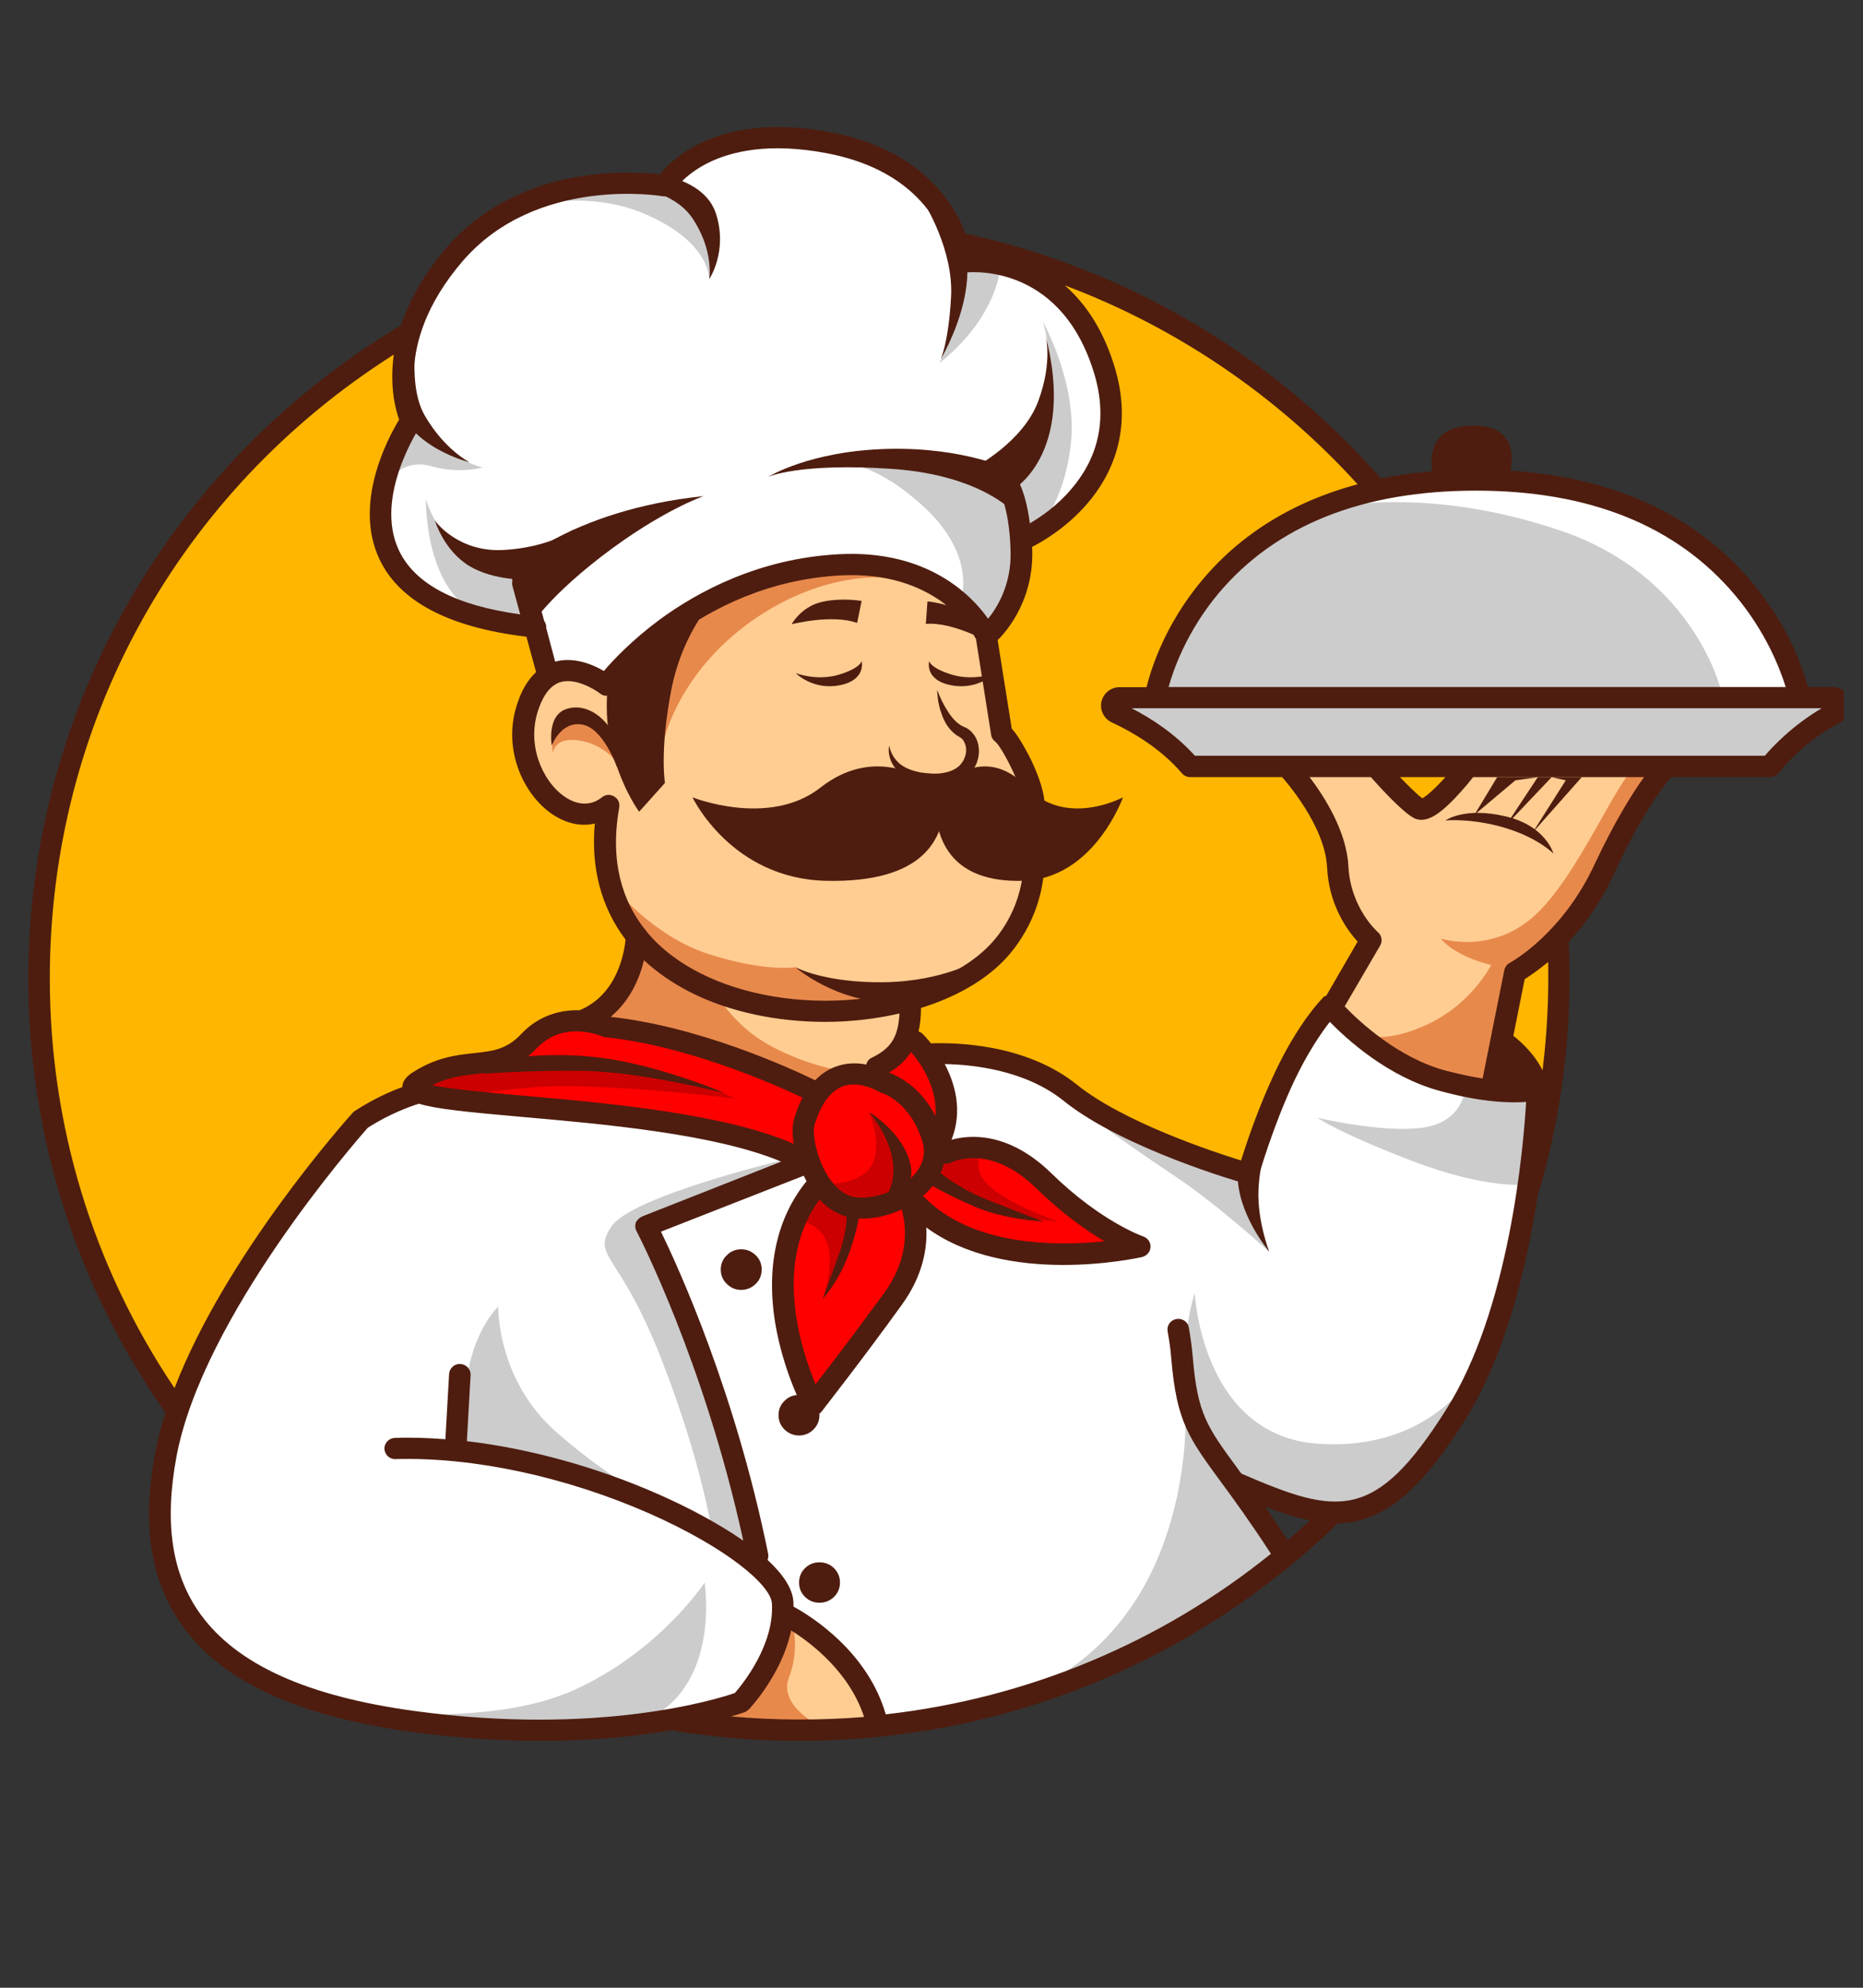 <svg xmlns="http://www.w3.org/2000/svg" xmlns:xlink="http://www.w3.org/1999/xlink" width="60" zoomAndPan="magnify" viewBox="0 0 45 48" height="64" preserveAspectRatio="xMidYMid meet" version="1.0"><rect x="0" y="0" width="45" height="48" fill="#333333" stroke="none"/><defs><clipPath id="a3c8315bc8"><path d="M 27 16 L 44.539 16 L 44.539 19 L 27 19 Z M 27 16 " clip-rule="nonzero"/></clipPath><clipPath id="899984acdc"><path d="M 0.676 3 L 44.539 3 L 44.539 42.371 L 0.676 42.371 Z M 0.676 3 " clip-rule="nonzero"/></clipPath></defs><path fill="#ff0000" d="M 19.699 33.57 C 19.695 33.57 19.688 33.57 19.68 33.57 C 19.629 33.566 19.586 33.535 19.566 33.488 C 19.211 32.637 18.504 30.492 19.676 28.891 C 19.699 28.855 19.742 28.832 19.785 28.832 C 19.789 28.832 19.789 28.832 19.793 28.832 C 19.832 28.832 19.871 28.852 19.898 28.879 C 20.066 29.066 20.262 29.191 20.473 29.25 C 20.582 29.277 20.703 29.297 20.832 29.297 C 21.113 29.297 21.43 29.223 21.719 29.09 C 21.738 29.082 21.754 29.078 21.781 29.078 C 21.797 29.078 21.82 29.082 21.836 29.09 C 21.875 29.109 21.902 29.141 21.91 29.18 C 22.027 29.586 22.129 30.402 21.48 31.297 C 20.824 32.211 20.152 33.086 19.812 33.523 C 19.785 33.547 19.746 33.57 19.699 33.57 Z M 19.699 33.57 " fill-opacity="1" fill-rule="nonzero"/><path fill="#ff0000" d="M 25.695 30.164 C 24.613 30.164 23.129 29.957 22.188 28.973 C 22.16 28.945 22.148 28.91 22.152 28.871 C 22.152 28.832 22.172 28.797 22.199 28.773 C 22.242 28.742 22.273 28.703 22.309 28.672 C 22.492 28.484 22.609 28.277 22.66 28.059 C 22.676 27.996 22.734 27.953 22.797 27.953 C 22.809 27.953 22.816 27.953 22.824 27.957 C 22.836 27.957 22.844 27.961 22.848 27.961 C 22.867 27.961 22.887 27.957 22.906 27.949 C 22.914 27.945 23.137 27.828 23.496 27.828 C 23.879 27.828 24.465 27.957 25.113 28.59 C 25.637 29.105 26.184 29.527 26.738 29.852 C 26.789 29.883 26.82 29.945 26.805 30 C 26.789 30.059 26.742 30.102 26.684 30.105 C 26.355 30.148 26.023 30.164 25.695 30.164 Z M 25.695 30.164 " fill-opacity="1" fill-rule="nonzero"/><path fill="#ff0000" d="M 22.594 27.09 C 22.543 27.09 22.492 27.062 22.469 27.016 C 22.113 26.32 21.582 26.094 21.43 26.043 C 21.422 26.035 21.41 26.031 21.402 26.027 C 21.402 26.027 21.398 26.023 21.398 26.023 C 21.355 26 21.328 25.953 21.328 25.902 C 21.328 25.852 21.352 25.809 21.398 25.781 C 21.609 25.652 21.77 25.504 21.883 25.328 C 21.906 25.289 21.949 25.266 21.992 25.262 C 21.996 25.262 22 25.262 22 25.262 C 22.043 25.262 22.082 25.281 22.109 25.309 C 22.141 25.348 22.195 25.41 22.254 25.492 C 22.262 25.496 22.262 25.5 22.266 25.504 C 22.27 25.516 22.273 25.523 22.285 25.527 C 22.289 25.531 22.293 25.539 22.293 25.543 C 22.523 25.867 22.793 26.387 22.742 26.961 C 22.734 27.02 22.688 27.07 22.629 27.086 C 22.609 27.09 22.598 27.09 22.594 27.09 Z M 22.594 27.09 " fill-opacity="1" fill-rule="nonzero"/><path fill="#ff0000" d="M 19.176 27.766 C 19.16 27.766 19.141 27.762 19.121 27.754 C 17.461 27.031 14.664 26.777 12.621 26.598 C 11.805 26.52 10.879 26.441 10.418 26.344 C 10.363 26.332 10.312 26.285 10.305 26.227 C 10.297 26.168 10.328 26.109 10.379 26.082 C 10.789 25.867 11.148 25.832 11.496 25.793 C 11.969 25.742 12.414 25.691 12.863 25.219 C 13.148 24.922 13.52 24.762 13.93 24.762 C 14.293 24.762 14.57 24.887 14.598 24.898 C 14.613 24.902 14.629 24.906 14.641 24.906 C 16.594 25.109 18.652 26.004 19.445 26.375 C 19.48 26.391 19.508 26.422 19.52 26.461 C 19.535 26.496 19.531 26.535 19.512 26.566 C 19.438 26.711 19.371 26.875 19.32 27.055 C 19.281 27.184 19.281 27.375 19.312 27.598 C 19.324 27.648 19.301 27.699 19.262 27.734 C 19.238 27.758 19.207 27.766 19.176 27.766 Z M 19.176 27.766 " fill-opacity="1" fill-rule="nonzero"/><path fill="#ff0000" d="M 20.836 29.055 C 20.727 29.055 20.629 29.039 20.539 29.016 C 20.199 28.922 19.969 28.613 19.832 28.371 C 19.555 27.875 19.488 27.32 19.543 27.121 C 19.625 26.863 19.723 26.641 19.848 26.477 C 19.848 26.477 19.848 26.469 19.852 26.469 C 19.852 26.465 19.855 26.465 19.855 26.461 C 19.855 26.457 19.859 26.457 19.859 26.453 C 19.992 26.277 20.145 26.156 20.316 26.094 C 20.418 26.055 20.52 26.043 20.629 26.043 C 20.996 26.043 21.305 26.238 21.305 26.238 C 21.312 26.242 21.32 26.246 21.332 26.25 C 21.363 26.262 22.094 26.48 22.414 27.512 C 22.527 27.867 22.43 28.215 22.141 28.508 C 21.828 28.828 21.289 29.055 20.836 29.055 Z M 20.836 29.055 " fill-opacity="1" fill-rule="nonzero"/><g clip-path="url(#a3c8315bc8)"><path fill="#cccccc" d="M 28.863 18.441 C 28.812 18.441 28.762 18.418 28.723 18.379 C 28.34 17.957 27.828 17.574 27.242 17.27 C 27.168 17.23 27.125 17.145 27.148 17.062 C 27.168 16.977 27.242 16.922 27.332 16.922 L 43.996 16.922 C 44.082 16.922 44.156 16.977 44.18 17.055 C 44.203 17.137 44.168 17.223 44.098 17.266 C 43.406 17.672 42.941 18.176 42.773 18.375 C 42.734 18.418 42.684 18.441 42.625 18.441 Z M 28.863 18.441 " fill-opacity="1" fill-rule="nonzero"/></g><path fill="#cccccc" d="M 28.227 16.777 C 28.172 16.777 28.113 16.75 28.078 16.703 C 28.039 16.656 28.031 16.594 28.043 16.539 C 28.148 16.16 28.473 15.184 29.285 14.211 C 30.703 12.52 32.844 11.66 35.648 11.66 C 38.445 11.66 40.594 12.527 42.039 14.246 C 42.809 15.152 43.164 16.066 43.309 16.535 C 43.328 16.59 43.312 16.652 43.281 16.699 C 43.242 16.742 43.191 16.773 43.129 16.773 L 28.227 16.773 Z M 28.227 16.777 " fill-opacity="1" fill-rule="nonzero"/><path fill="#ffffff" d="M 14.59 16.387 C 14.559 16.387 14.523 16.375 14.496 16.355 C 14.309 16.25 14.02 16.121 13.715 16.121 C 13.629 16.121 13.543 16.129 13.469 16.152 C 13.453 16.156 13.434 16.156 13.422 16.156 C 13.387 16.156 13.355 16.148 13.328 16.133 C 13.285 16.109 13.25 16.066 13.238 16.02 L 13.02 15.215 C 13.016 15.191 13.012 15.168 13.016 15.145 C 13.016 15.145 13.016 15.141 13.016 15.141 C 13.016 15.125 13.012 15.113 13 15.098 C 12.988 15.078 12.977 15.062 12.973 15.039 L 12.711 14.062 C 12.699 14.031 12.672 14.012 12.645 14.012 C 12.637 14.012 12.629 14.012 12.625 14.016 C 12.602 14.02 12.586 14.039 12.582 14.051 C 12.578 14.059 12.566 14.078 12.578 14.102 L 12.766 14.785 C 12.781 14.848 12.766 14.91 12.723 14.957 C 12.688 15 12.633 15.023 12.582 15.023 C 12.574 15.023 12.562 15.023 12.555 15.023 C 10.926 14.801 9.891 14.246 9.48 13.371 C 8.816 11.984 9.988 10.215 10.004 10.199 C 10.016 10.18 10.016 10.152 10.008 10.129 C 10 10.113 9.172 8.359 11.051 6.184 C 12.316 4.711 14.176 4.492 15.172 4.492 C 15.707 4.492 16.051 4.551 16.055 4.551 C 16.055 4.551 16.062 4.551 16.066 4.551 C 16.09 4.551 16.117 4.539 16.129 4.516 C 16.156 4.469 16.84 3.387 18.801 3.387 C 19.184 3.387 19.586 3.43 20.012 3.508 C 22.09 3.898 22.809 5.125 23.051 5.824 C 23.059 5.84 23.062 5.852 23.062 5.867 C 23.062 5.875 23.066 5.887 23.07 5.891 C 23.074 5.898 23.082 5.914 23.086 5.926 C 23.156 6.16 23.176 6.312 23.176 6.332 C 23.176 6.352 23.184 6.371 23.203 6.379 C 23.219 6.387 23.23 6.395 23.246 6.395 C 23.25 6.395 23.25 6.395 23.254 6.395 C 23.277 6.387 23.371 6.379 23.516 6.379 C 24.199 6.379 25.867 6.621 26.594 8.867 C 26.965 10.023 26.777 11.055 26.023 11.934 C 25.668 12.348 25.262 12.629 24.988 12.789 C 24.961 12.809 24.93 12.816 24.891 12.816 C 24.863 12.816 24.836 12.812 24.809 12.801 C 24.754 12.773 24.715 12.719 24.707 12.656 C 24.602 11.867 24.371 11.559 24.363 11.547 C 24.348 11.527 24.328 11.516 24.305 11.516 C 24.297 11.516 24.277 11.523 24.266 11.531 C 24.246 11.547 24.234 11.57 24.234 11.578 C 24.234 11.594 24.234 11.609 24.25 11.629 C 24.254 11.633 24.586 12.066 24.617 13.293 C 24.641 14.176 24.258 14.773 24.031 15.047 C 23.996 15.09 23.941 15.117 23.887 15.117 C 23.887 15.117 23.883 15.117 23.883 15.117 C 23.82 15.117 23.77 15.086 23.734 15.039 C 23.344 14.484 22.41 13.555 20.586 13.555 C 20.492 13.555 20.395 13.559 20.301 13.562 C 18.402 13.66 16.957 14.453 16.074 15.102 C 15.406 15.598 14.957 16.078 14.75 16.32 C 14.699 16.363 14.648 16.387 14.59 16.387 Z M 14.59 16.387 " fill-opacity="1" fill-rule="nonzero"/><path fill="#ffffff" d="M 21.398 41.59 C 21.312 41.59 21.238 41.535 21.219 41.457 C 20.805 40.012 19.48 39.184 19.082 38.965 C 19.023 38.934 18.988 38.871 18.988 38.801 C 18.988 38.766 18.988 38.727 18.984 38.695 C 18.969 38.445 18.777 38.137 18.418 37.809 C 18.363 37.758 18.344 37.676 18.371 37.605 C 18.375 37.59 18.375 37.578 18.375 37.566 C 17.59 33.684 16.207 30.66 15.801 29.828 C 15.777 29.781 15.777 29.723 15.797 29.68 C 15.816 29.633 15.855 29.59 15.902 29.57 L 19.348 28.219 C 19.371 28.211 19.395 28.203 19.418 28.203 C 19.488 28.203 19.555 28.242 19.586 28.312 C 19.605 28.348 19.629 28.395 19.652 28.441 C 19.695 28.523 19.676 28.621 19.605 28.676 C 19.598 28.684 19.594 28.688 19.586 28.688 C 18.898 29.57 18.684 30.766 18.957 32.137 C 19.164 33.172 19.562 33.922 19.582 33.953 C 19.594 33.973 19.617 33.984 19.641 33.992 C 19.645 33.992 19.645 33.992 19.648 33.992 C 19.672 33.992 19.691 33.98 19.703 33.961 C 19.703 33.961 19.711 33.953 19.719 33.945 C 19.961 33.637 20.812 32.535 21.637 31.391 C 22.039 30.84 22.223 30.25 22.188 29.645 C 22.184 29.57 22.223 29.504 22.289 29.473 C 22.316 29.457 22.344 29.449 22.379 29.449 C 22.414 29.449 22.457 29.465 22.492 29.488 C 23.469 30.203 24.77 30.355 25.691 30.355 C 26.688 30.355 27.465 30.188 27.555 30.168 C 27.582 30.164 27.605 30.137 27.605 30.102 C 27.605 30.07 27.586 30.043 27.559 30.031 C 27.559 30.031 27.555 30.031 27.555 30.031 C 27.445 29.996 26.441 29.613 25.262 28.457 C 24.715 27.922 24.113 27.637 23.523 27.637 C 23.359 27.637 23.199 27.66 23.047 27.699 C 23.027 27.707 23.016 27.711 22.996 27.711 C 22.945 27.711 22.891 27.688 22.855 27.648 C 22.809 27.598 22.793 27.523 22.816 27.457 C 23.02 26.934 22.969 26.371 22.66 25.785 C 22.629 25.723 22.633 25.652 22.664 25.598 C 22.699 25.543 22.762 25.508 22.824 25.508 C 22.824 25.508 22.824 25.508 22.832 25.508 C 23.527 25.52 24.844 25.66 25.816 26.438 C 27.219 27.566 30.02 28.367 30.137 28.398 C 30.141 28.398 30.152 28.406 30.156 28.406 C 30.172 28.406 30.18 28.398 30.188 28.395 C 30.207 28.387 30.219 28.371 30.223 28.355 C 30.238 28.301 30.582 27.109 31.109 25.996 C 31.438 25.305 31.766 24.832 31.98 24.559 C 32.016 24.516 32.066 24.488 32.121 24.488 C 32.125 24.488 32.125 24.488 32.133 24.488 C 32.184 24.488 32.23 24.508 32.27 24.543 C 32.633 24.922 33.605 25.832 34.836 26.164 C 35.652 26.383 36.242 26.43 36.59 26.43 C 36.688 26.43 36.773 26.422 36.859 26.418 C 36.863 26.418 36.871 26.418 36.875 26.418 C 36.922 26.418 36.973 26.438 37.008 26.469 C 37.043 26.508 37.066 26.559 37.062 26.613 C 36.992 27.758 36.652 31.684 35.109 34.129 C 34.059 35.801 33.262 36.453 32.262 36.453 C 31.582 36.453 30.801 36.141 29.926 35.762 C 29.898 35.75 29.867 35.73 29.852 35.703 C 29.832 35.676 29.812 35.645 29.789 35.621 L 29.77 35.594 C 29.016 34.562 28.762 34.219 28.645 32.805 C 28.621 32.559 28.59 32.32 28.551 32.098 C 28.543 32.066 28.512 32.043 28.477 32.043 C 28.473 32.043 28.469 32.043 28.465 32.043 C 28.426 32.051 28.398 32.082 28.406 32.125 C 28.449 32.344 28.477 32.578 28.5 32.82 C 28.625 34.27 28.883 34.625 29.656 35.68 C 29.973 36.109 30.363 36.645 30.871 37.426 C 30.926 37.508 30.906 37.613 30.836 37.676 C 28.141 39.848 24.887 41.203 21.43 41.594 C 21.41 41.59 21.402 41.59 21.398 41.59 Z M 21.398 41.59 " fill-opacity="1" fill-rule="nonzero"/><path fill="#ffffff" d="M 13.035 41.707 C 12.043 41.707 11.016 41.637 9.988 41.492 C 7.34 41.129 5.609 40.34 4.699 39.09 C 3.969 38.086 3.766 36.789 4.086 35.117 C 4.734 31.73 8.336 27.574 8.746 27.113 C 8.754 27.098 8.77 27.09 8.781 27.082 C 9.34 26.723 9.867 26.539 10.07 26.48 C 10.09 26.477 10.105 26.469 10.125 26.469 C 10.145 26.469 10.164 26.477 10.184 26.48 C 10.57 26.602 11.352 26.676 12.605 26.785 C 14.594 26.965 17.324 27.207 18.949 27.883 C 19.023 27.91 19.07 27.98 19.062 28.055 C 19.062 28.129 19.016 28.199 18.945 28.227 L 15.594 29.547 C 15.574 29.559 15.562 29.57 15.555 29.59 C 15.547 29.609 15.551 29.625 15.562 29.645 C 15.574 29.68 17.207 32.789 18.16 37.172 C 18.172 37.246 18.145 37.324 18.078 37.367 C 18.047 37.387 18.012 37.398 17.977 37.398 C 17.938 37.398 17.898 37.391 17.867 37.367 C 17.332 36.992 16.621 36.602 15.859 36.262 C 14.379 35.609 12.793 35.172 11.277 34.992 C 11.176 34.984 11.105 34.895 11.109 34.797 L 11.199 33.203 C 11.199 33.18 11.191 33.16 11.184 33.152 C 11.172 33.141 11.16 33.129 11.133 33.129 C 11.094 33.129 11.062 33.156 11.059 33.195 L 10.969 34.77 C 10.965 34.82 10.941 34.867 10.902 34.898 C 10.871 34.93 10.824 34.945 10.781 34.945 C 10.777 34.945 10.773 34.945 10.766 34.945 C 10.461 34.922 10.16 34.91 9.867 34.91 C 9.766 34.91 9.664 34.91 9.566 34.914 C 9.527 34.914 9.492 34.945 9.492 34.984 C 9.492 35.02 9.527 35.055 9.566 35.055 C 9.664 35.051 9.766 35.051 9.867 35.051 C 11.699 35.051 13.863 35.539 15.797 36.387 C 17.559 37.16 18.812 38.117 18.848 38.711 C 18.91 39.762 18.141 40.734 17.902 41.004 C 17.879 41.027 17.852 41.047 17.824 41.059 C 17.5 41.168 15.773 41.707 13.035 41.707 Z M 13.035 41.707 " fill-opacity="1" fill-rule="nonzero"/><path fill="#ffcd92" d="M 19.688 26.219 C 19.668 26.219 19.645 26.215 19.625 26.203 C 19.008 25.906 16.84 24.918 14.73 24.684 C 14.676 24.68 14.629 24.637 14.613 24.586 C 14.598 24.535 14.613 24.473 14.66 24.438 C 15.121 24.059 15.332 23.527 15.426 23.145 C 15.438 23.098 15.473 23.059 15.523 23.043 C 15.539 23.039 15.551 23.039 15.566 23.039 C 15.605 23.039 15.637 23.051 15.664 23.074 C 15.965 23.359 16.324 23.605 16.734 23.816 C 17.629 24.273 18.773 24.527 19.945 24.527 C 20.555 24.527 21.148 24.461 21.707 24.328 C 21.719 24.324 21.73 24.324 21.742 24.324 C 21.773 24.324 21.809 24.336 21.832 24.359 C 21.863 24.387 21.883 24.43 21.883 24.473 C 21.852 25.094 21.648 25.418 21.129 25.664 C 21.102 25.676 21.078 25.699 21.066 25.734 C 21.047 25.793 20.992 25.836 20.93 25.836 C 20.922 25.836 20.91 25.836 20.902 25.832 C 20.812 25.812 20.723 25.805 20.633 25.805 C 20.496 25.805 20.371 25.828 20.246 25.867 C 20.082 25.93 19.93 26.027 19.801 26.168 C 19.762 26.203 19.723 26.219 19.688 26.219 Z M 19.688 26.219 " fill-opacity="1" fill-rule="nonzero"/><path fill="#ffcd92" d="M 19.93 24.297 C 18.797 24.297 17.691 24.055 16.828 23.613 C 16.281 23.332 15.836 22.984 15.492 22.566 C 15.484 22.562 15.48 22.559 15.48 22.555 C 15.477 22.543 15.469 22.535 15.457 22.527 C 15.453 22.52 15.449 22.516 15.445 22.512 C 14.801 21.699 14.59 20.676 14.809 19.473 C 14.816 19.426 14.793 19.375 14.75 19.352 C 14.73 19.34 14.711 19.336 14.688 19.336 C 14.66 19.336 14.637 19.348 14.613 19.363 C 14.461 19.484 14.293 19.547 14.113 19.547 C 13.879 19.547 13.672 19.438 13.543 19.348 C 12.961 18.941 12.551 17.98 12.863 17.078 C 13.012 16.664 13.227 16.418 13.5 16.34 C 13.566 16.32 13.637 16.309 13.707 16.309 C 14.059 16.309 14.422 16.523 14.562 16.637 C 14.586 16.656 14.609 16.664 14.637 16.664 C 14.641 16.664 14.648 16.664 14.652 16.664 C 14.684 16.66 14.711 16.641 14.73 16.617 C 14.75 16.59 16.77 13.941 20.285 13.754 C 20.375 13.75 20.469 13.746 20.559 13.746 C 22.703 13.746 23.543 15.09 23.688 15.359 C 23.699 15.375 23.703 15.387 23.703 15.406 L 24.07 17.727 C 24.074 17.762 24.094 17.789 24.121 17.809 C 24.133 17.812 24.137 17.816 24.141 17.824 C 24.312 17.988 24.898 19.07 24.84 19.48 C 24.84 19.492 24.84 19.496 24.84 19.5 L 24.844 20.73 C 24.844 21.926 24.211 22.684 23.941 22.953 C 23.246 23.652 22.059 24.129 20.68 24.266 C 20.441 24.289 20.188 24.297 19.93 24.297 Z M 19.93 24.297 " fill-opacity="1" fill-rule="nonzero"/><path fill="#ffcd92" d="M 19.301 41.664 C 18.762 41.664 18.207 41.641 17.645 41.59 C 17.578 41.586 17.523 41.535 17.52 41.465 C 17.512 41.398 17.551 41.336 17.617 41.316 C 17.805 41.258 17.918 41.219 17.953 41.203 C 17.965 41.199 17.98 41.191 17.992 41.176 C 18.004 41.168 18.766 40.359 18.98 39.34 C 18.988 39.293 19.023 39.254 19.062 39.234 C 19.082 39.227 19.102 39.227 19.121 39.227 C 19.148 39.227 19.172 39.234 19.195 39.25 C 19.719 39.582 20.652 40.305 21.012 41.414 C 21.023 41.457 21.016 41.496 20.992 41.535 C 20.969 41.57 20.93 41.59 20.887 41.594 C 20.359 41.641 19.828 41.664 19.301 41.664 Z M 19.301 41.664 " fill-opacity="1" fill-rule="nonzero"/><path fill="#ffcd92" d="M 35.816 26.18 C 35.809 26.18 35.805 26.18 35.793 26.18 C 35.508 26.141 35.195 26.07 34.875 25.984 C 33.691 25.668 32.734 24.77 32.375 24.398 C 32.336 24.352 32.324 24.289 32.359 24.23 L 33.215 22.758 C 33.246 22.711 33.234 22.648 33.188 22.609 C 33.184 22.605 32.48 22 32.43 20.922 C 32.387 20.105 31.84 19.27 31.52 18.852 C 31.484 18.809 31.48 18.754 31.504 18.707 C 31.527 18.66 31.574 18.629 31.633 18.629 L 33.113 18.629 C 33.156 18.629 33.191 18.645 33.219 18.676 C 33.68 19.188 34.051 19.543 34.227 19.629 C 34.258 19.648 34.297 19.656 34.332 19.656 C 34.551 19.656 34.832 19.391 35.027 19.195 C 35.219 18.996 35.383 18.789 35.469 18.684 C 35.496 18.652 35.535 18.629 35.582 18.629 L 39.711 18.629 C 39.766 18.629 39.816 18.656 39.84 18.703 C 39.863 18.75 39.859 18.805 39.828 18.848 C 39.566 19.211 39.145 19.863 38.672 20.906 C 37.867 22.652 36.602 23.348 36.551 23.375 C 36.516 23.395 36.492 23.422 36.488 23.453 L 35.965 26.07 C 35.945 26.133 35.883 26.18 35.816 26.18 Z M 35.816 26.18 " fill-opacity="1" fill-rule="nonzero"/><path fill="#ffb600" d="M 34.352 19.41 C 34.324 19.41 34.297 19.402 34.273 19.387 C 34.121 19.285 33.855 19.016 33.711 18.859 C 33.672 18.82 33.664 18.762 33.684 18.711 C 33.707 18.66 33.758 18.629 33.816 18.629 L 34.914 18.629 C 34.969 18.629 35.02 18.66 35.039 18.711 C 35.062 18.762 35.055 18.82 35.016 18.859 C 34.895 18.996 34.598 19.316 34.414 19.402 C 34.395 19.406 34.371 19.41 34.352 19.41 Z M 34.352 19.41 " fill-opacity="1" fill-rule="nonzero"/><path fill="#ffb600" d="M 36.586 26.246 C 36.5 26.246 36.418 26.242 36.328 26.238 C 36.285 26.23 36.246 26.215 36.223 26.18 C 36.199 26.148 36.191 26.105 36.195 26.07 L 36.688 23.613 C 36.695 23.574 36.719 23.543 36.75 23.52 C 36.852 23.457 37.055 23.328 37.297 23.117 C 37.328 23.094 37.359 23.086 37.395 23.086 C 37.41 23.086 37.43 23.09 37.449 23.098 C 37.5 23.121 37.535 23.168 37.535 23.227 C 37.539 23.375 37.539 23.504 37.539 23.625 C 37.539 24.445 37.48 25.277 37.367 26.094 C 37.363 26.133 37.34 26.172 37.305 26.195 C 37.281 26.207 37.258 26.215 37.227 26.215 C 37.215 26.215 37.195 26.207 37.18 26.203 C 37.168 26.199 37.152 26.195 37.137 26.195 C 37.129 26.195 37.113 26.195 37.105 26.199 C 37.102 26.199 37.102 26.199 37.094 26.199 C 37.07 26.207 36.902 26.246 36.586 26.246 Z M 36.586 26.246 " fill-opacity="1" fill-rule="nonzero"/><path fill="#ffb600" d="M 4.215 33.66 C 4.168 33.66 4.125 33.637 4.098 33.598 C 2.105 30.637 1.059 27.191 1.059 23.625 C 1.059 20.586 1.828 17.59 3.281 14.965 C 4.734 12.34 6.863 10.086 9.441 8.445 C 9.465 8.43 9.492 8.422 9.52 8.422 C 9.543 8.422 9.57 8.43 9.594 8.445 C 9.641 8.473 9.664 8.527 9.66 8.578 C 9.555 9.301 9.691 9.836 9.781 10.086 C 9.797 10.125 9.793 10.168 9.766 10.203 C 9.504 10.637 8.688 12.156 9.301 13.449 C 9.762 14.418 10.918 15.02 12.738 15.234 C 12.793 15.238 12.84 15.281 12.855 15.336 L 13.09 16.195 C 13.105 16.246 13.09 16.297 13.055 16.332 C 12.887 16.488 12.75 16.711 12.648 17 C 12.281 18.043 12.766 19.086 13.41 19.535 C 13.637 19.695 13.883 19.781 14.117 19.781 C 14.195 19.781 14.27 19.77 14.34 19.758 C 14.352 19.75 14.363 19.75 14.375 19.75 C 14.406 19.75 14.438 19.766 14.469 19.785 C 14.5 19.812 14.52 19.859 14.516 19.902 C 14.422 20.949 14.66 21.859 15.227 22.609 C 15.246 22.637 15.258 22.672 15.254 22.707 C 15.223 23.035 15.043 24.121 14.059 24.527 C 14.039 24.535 14.02 24.535 14 24.535 C 14 24.535 13.996 24.535 13.996 24.535 C 13.977 24.535 13.957 24.535 13.941 24.535 C 13.602 24.535 13.105 24.629 12.691 25.062 C 12.301 25.473 11.914 25.516 11.469 25.566 C 11.051 25.613 10.574 25.664 10.016 26.027 C 9.914 26.098 9.863 26.172 9.855 26.25 C 9.855 26.309 9.82 26.359 9.762 26.383 C 9.488 26.484 9.074 26.66 8.641 26.945 C 8.633 26.949 8.621 26.961 8.617 26.969 C 8.496 27.105 5.578 30.371 4.34 33.574 C 4.324 33.621 4.277 33.66 4.223 33.664 C 4.223 33.66 4.219 33.66 4.215 33.66 Z M 4.215 33.66 " fill-opacity="1" fill-rule="nonzero"/><path fill="#ffb600" d="M 29.977 28.152 C 29.965 28.152 29.949 28.152 29.934 28.148 C 29.102 27.887 27.039 27.188 25.93 26.293 C 24.875 25.449 23.48 25.32 22.746 25.32 C 22.656 25.32 22.57 25.32 22.496 25.324 C 22.496 25.324 22.492 25.324 22.492 25.324 C 22.449 25.324 22.406 25.305 22.379 25.266 C 22.293 25.16 22.223 25.086 22.188 25.051 C 22.18 25.043 22.164 25.035 22.148 25.023 C 22.082 25 22.039 24.93 22.051 24.863 C 22.086 24.707 22.105 24.531 22.105 24.32 C 22.105 24.262 22.148 24.207 22.203 24.191 C 22.996 23.941 23.66 23.57 24.117 23.109 C 24.41 22.816 25.082 22 25.082 20.723 L 25.078 19.504 C 25.078 19.5 25.078 19.496 25.078 19.484 C 25.109 19.254 25 18.859 24.773 18.395 C 24.656 18.145 24.473 17.82 24.328 17.668 C 24.312 17.648 24.297 17.621 24.297 17.594 L 23.957 15.457 C 23.949 15.41 23.965 15.363 24 15.336 C 24.086 15.258 24.82 14.535 24.785 13.285 C 24.785 13.262 24.785 13.242 24.785 13.223 L 24.785 13.191 C 24.785 13.137 24.816 13.09 24.863 13.062 C 25.031 12.977 25.629 12.648 26.141 12.059 C 26.695 11.418 27.254 10.336 26.758 8.805 C 26.512 8.035 26.125 7.422 25.617 6.977 C 25.566 6.93 25.555 6.855 25.59 6.801 C 25.617 6.758 25.66 6.734 25.711 6.734 C 25.73 6.734 25.742 6.738 25.762 6.742 C 28.488 7.77 30.949 9.441 32.891 11.582 C 32.922 11.621 32.934 11.672 32.918 11.719 C 32.906 11.766 32.867 11.801 32.82 11.812 C 32.359 11.938 31.918 12.09 31.516 12.281 C 30.574 12.715 29.773 13.32 29.137 14.086 C 28.215 15.191 27.898 16.301 27.828 16.613 C 27.812 16.68 27.758 16.723 27.691 16.723 L 27.039 16.723 C 26.895 16.723 26.773 16.82 26.738 16.957 C 26.707 17.098 26.777 17.238 26.91 17.301 C 27.402 17.527 28.109 17.934 28.656 18.57 C 28.68 18.602 28.715 18.613 28.746 18.613 L 30.961 18.613 C 31 18.613 31.043 18.633 31.066 18.66 C 31.109 18.707 32.137 19.844 32.191 20.922 C 32.234 21.789 32.648 22.367 32.895 22.637 C 32.938 22.684 32.941 22.75 32.914 22.801 L 32.16 24.102 C 32.141 24.129 32.113 24.152 32.078 24.168 C 32.062 24.172 32.047 24.18 32.031 24.195 C 31.977 24.25 31.461 24.801 30.934 25.91 C 30.539 26.742 30.25 27.609 30.113 28.047 C 30.105 28.082 30.078 28.109 30.043 28.129 C 30.023 28.148 30 28.152 29.977 28.152 Z M 29.977 28.152 " fill-opacity="1" fill-rule="nonzero"/><path fill="#cccccc" d="M 11.223 35.148 C 11.223 35.148 11.141 33.66 11.379 32.793 C 11.621 31.93 12.035 31.551 12.035 31.551 C 12.035 31.551 11.996 33.316 13.434 34.578 C 14.867 35.84 16.16 36.449 16.16 36.449 C 16.16 36.449 12.859 35.137 11.223 35.148 Z M 11.223 35.148 " fill-opacity="1" fill-rule="nonzero"/><path fill="#cccccc" d="M 18.965 28 C 18.965 28 15.234 28.887 14.762 29.625 C 14.285 30.367 14.957 30.211 15.973 32.812 C 16.988 35.414 17.211 37.082 17.211 37.082 L 18.215 37.605 C 18.215 37.605 17.785 35.242 17.117 33.254 C 16.449 31.27 15.664 29.5 15.664 29.5 C 15.664 29.5 18.98 28.801 18.965 28 Z M 18.965 28 " fill-opacity="1" fill-rule="nonzero"/><path fill="#cccccc" d="M 30.316 35.934 C 30.316 35.934 29.578 35.852 28.941 34.34 C 28.305 32.836 28.859 31.223 28.859 31.223 C 28.859 31.223 29.02 34.672 31.84 34.863 C 34.66 35.055 35.676 33.043 35.676 33.043 C 35.676 33.043 34.449 35.84 33.145 36.266 C 31.84 36.691 30.316 35.934 30.316 35.934 Z M 30.316 35.934 " fill-opacity="1" fill-rule="nonzero"/><path fill="#cccccc" d="M 31.156 25.832 C 31.156 25.832 30.195 27.875 30.133 28.406 C 30.07 28.938 30.652 30.223 30.652 30.223 C 30.652 30.223 29.426 29.102 28.398 28.414 C 27.371 27.73 26.73 27.258 26.73 27.258 C 26.73 27.258 28.887 27.719 29.387 28.027 C 29.891 28.34 30.184 28.398 30.184 28.398 Z M 31.156 25.832 " fill-opacity="1" fill-rule="nonzero"/><path fill="#cccccc" d="M 36.852 28.605 C 36.852 28.605 35.902 28.723 34.09 28.027 C 32.273 27.328 31.824 26.992 31.824 26.992 C 31.824 26.992 33.363 27.359 34.34 27.234 C 35.312 27.109 35.379 26.348 35.379 26.348 L 37.133 26.445 C 37.129 26.441 37.605 28.008 36.852 28.605 Z M 36.852 28.605 " fill-opacity="1" fill-rule="nonzero"/><path fill="#cccccc" d="M 8.391 41.281 C 8.391 41.281 11.785 41.754 13.863 40.812 C 15.941 39.871 17.02 38.215 17.02 38.215 C 17.02 38.215 17.422 40.719 15.586 41.543 C 13.746 42.371 9.324 41.66 8.391 41.281 Z M 8.391 41.281 " fill-opacity="1" fill-rule="nonzero"/><path fill="#cccccc" d="M 24.598 40.93 C 24.598 40.93 26.273 40.48 27.465 38.59 C 28.66 36.695 28.633 34.43 28.633 34.43 C 28.633 34.43 30.656 36.863 30.836 37.301 C 31.016 37.738 30.43 38.117 30.43 38.117 C 30.43 38.117 27.258 40.078 26.418 40.457 C 25.578 40.836 24.598 40.93 24.598 40.93 Z M 24.598 40.93 " fill-opacity="1" fill-rule="nonzero"/><path fill="#cccccc" d="M 20.246 11.164 C 20.246 11.164 21.133 11.117 22.363 12.285 C 23.594 13.457 23.211 14.477 23.211 14.477 L 23.711 15.145 C 23.711 15.145 24.504 14.586 24.602 13.621 C 24.703 12.656 24.238 11.629 24.238 11.629 C 24.238 11.629 21.145 10.68 20.246 11.164 Z M 20.246 11.164 " fill-opacity="1" fill-rule="nonzero"/><path fill="#cccccc" d="M 24.25 11.188 C 24.25 11.188 25.059 10.617 25.277 9.66 C 25.492 8.707 25.191 7.77 25.191 7.77 C 25.191 7.77 26.039 9.27 25.863 10.746 C 25.684 12.227 25.07 12.738 25.07 12.738 L 24.754 12.84 Z M 24.25 11.188 " fill-opacity="1" fill-rule="nonzero"/><path fill="#cccccc" d="M 23.164 6.336 C 23.164 6.336 23.211 6.914 23.066 7.598 C 22.926 8.277 22.695 8.766 22.695 8.766 C 22.695 8.766 23.348 8.277 23.77 7.555 C 24.188 6.832 24.152 6.402 24.152 6.402 Z M 23.164 6.336 " fill-opacity="1" fill-rule="nonzero"/><path fill="#cccccc" d="M 12.301 5.086 C 12.301 5.086 14.035 4.484 15.609 5.18 C 17.184 5.875 17.125 6.742 17.125 6.742 C 17.125 6.742 17.277 6.199 16.91 5.336 C 16.539 4.473 15.367 4.457 15.367 4.457 C 15.367 4.457 12.645 4.57 12.301 5.086 Z M 12.301 5.086 " fill-opacity="1" fill-rule="nonzero"/><path fill="#cccccc" d="M 9.914 9.891 C 9.914 9.891 10.219 10.383 10.738 10.805 C 11.258 11.223 11.664 11.285 11.664 11.285 C 11.664 11.285 11.105 11.453 10.434 11.262 C 9.754 11.07 9.457 11.547 9.457 11.547 Z M 9.914 9.891 " fill-opacity="1" fill-rule="nonzero"/><path fill="#cccccc" d="M 12.898 13.695 C 12.898 13.695 12.152 13.891 11.309 13.379 C 10.465 12.863 10.289 12.043 10.289 12.043 C 10.289 12.043 10.234 14.188 11.535 14.828 C 12.832 15.465 12.934 14.711 12.934 14.711 Z M 12.898 13.695 " fill-opacity="1" fill-rule="nonzero"/><path fill="#e8894c" d="M 36.703 23.398 C 36.703 23.398 36.168 23.398 35.566 23.16 C 34.969 22.922 34.805 22.664 34.805 22.664 C 34.805 22.664 36.008 23.059 37.055 22.121 C 38.102 21.184 39.059 18.824 39.477 18.562 C 39.895 18.301 40.098 18.562 40.098 18.562 C 40.098 18.562 38.793 21.281 38.207 21.957 C 37.625 22.629 36.703 23.398 36.703 23.398 Z M 36.703 23.398 " fill-opacity="1" fill-rule="nonzero"/><path fill="#e8894c" d="M 32.75 24.898 C 32.75 24.898 33.219 25.301 34.422 24.762 C 35.625 24.227 36.082 23.18 36.082 23.18 L 36.59 23.281 L 35.977 26.387 C 35.977 26.387 34.504 26.062 33.992 25.883 C 33.484 25.699 32.75 24.898 32.75 24.898 Z M 32.75 24.898 " fill-opacity="1" fill-rule="nonzero"/><path fill="#e8894c" d="M 14.746 21.34 C 14.746 21.34 15.742 22.602 17.117 23.039 C 18.492 23.48 19.215 23.355 19.215 23.355 C 19.215 23.355 19.926 23.691 20.621 23.879 C 21.312 24.062 21.609 24.055 21.609 24.055 C 21.609 24.055 19.504 24.941 17.258 24.055 C 15.02 23.172 14.746 21.34 14.746 21.34 Z M 14.746 21.34 " fill-opacity="1" fill-rule="nonzero"/><path fill="#e8894c" d="M 14.77 17.871 C 14.77 17.871 14.457 17.191 13.844 17.328 C 13.234 17.461 13.352 18.195 13.352 18.195 C 13.352 18.195 13.375 17.734 14.109 17.906 C 14.844 18.078 15.117 18.746 15.117 18.746 Z M 14.77 17.871 " fill-opacity="1" fill-rule="nonzero"/><path fill="#e8894c" d="M 15.527 16.574 L 16.051 17.824 C 16.051 17.824 16.41 16.246 18.129 15.016 C 19.852 13.785 21.359 13.949 21.359 13.949 C 21.359 13.949 20.676 13.379 18.363 14.129 C 16.043 14.883 15.668 16.004 15.527 16.574 Z M 15.527 16.574 " fill-opacity="1" fill-rule="nonzero"/><path fill="#e8894c" d="M 17.25 23.906 C 17.25 23.906 17.656 24.742 18.625 25.262 C 19.598 25.785 20.43 25.867 20.43 25.867 L 19.875 26.219 C 19.875 26.219 18.723 25.754 17.098 25.352 C 15.473 24.949 14.375 24.633 14.375 24.633 C 14.375 24.633 14.887 24.289 15.059 23.77 C 15.223 23.25 15.406 22.73 15.406 22.73 C 15.406 22.73 16.531 23.914 17.25 23.906 Z M 17.25 23.906 " fill-opacity="1" fill-rule="nonzero"/><path fill="#e8894c" d="M 19.117 39.082 C 19.117 39.082 19.344 39.789 19.059 40.5 C 18.781 41.207 19.848 41.707 19.848 41.707 C 19.848 41.707 17.84 41.688 17.559 41.59 C 17.281 41.492 17.258 41.352 17.258 41.352 C 17.258 41.352 18.227 41.09 18.516 40.352 C 18.812 39.613 19.117 39.082 19.117 39.082 Z M 19.117 39.082 " fill-opacity="1" fill-rule="nonzero"/><path fill="#ffffff" d="M 32.125 12.277 C 32.125 12.277 34.391 11.695 37.691 12.812 C 40.988 13.934 41.594 16.754 41.594 16.754 L 43.285 16.707 C 43.285 16.707 42.996 13.895 40.254 12.688 C 37.512 11.48 35.617 11.66 34.645 11.695 C 33.672 11.723 32.125 12.277 32.125 12.277 Z M 32.125 12.277 " fill-opacity="1" fill-rule="nonzero"/><path fill="#000000" d="M 19.652 28.441 C 19.652 28.441 20.145 28.781 20.812 28.383 C 21.48 27.98 20.992 26.863 20.992 26.863 C 20.992 26.863 21.699 27.504 21.809 28.211 C 21.922 28.91 21.043 29.215 21.043 29.215 C 21.043 29.215 19.648 29.254 19.652 28.441 Z M 19.652 28.441 " fill-opacity="0.2" fill-rule="nonzero"/><path fill="#000000" d="M 11.234 25.715 C 11.234 25.715 12.215 25.551 14.293 25.715 C 16.371 25.879 17.781 26.531 17.781 26.531 C 17.781 26.531 14.367 26.105 12.75 26.266 C 11.133 26.422 10.707 26.566 10.707 26.566 L 10.145 26.398 C 10.148 26.398 10.438 25.781 11.234 25.715 Z M 11.234 25.715 " fill-opacity="0.2" fill-rule="nonzero"/><path fill="#000000" d="M 22.461 28.273 C 22.461 28.273 23.008 28.805 23.953 29.137 C 24.898 29.469 25.566 29.496 25.566 29.496 C 25.566 29.496 24.551 29.168 23.957 28.695 C 23.367 28.215 23.754 27.746 23.754 27.746 C 23.754 27.746 22.793 27.59 22.461 28.273 " fill-opacity="0.2" fill-rule="nonzero"/><path fill="#000000" d="M 19.125 29.496 C 19.125 29.496 19.688 29.406 19.945 29.934 C 20.203 30.461 19.871 31.367 19.871 31.367 C 19.871 31.367 20.348 30.504 20.465 29.926 C 20.582 29.352 20.613 29.168 20.613 29.168 L 19.871 28.703 Z M 19.125 29.496 " fill-opacity="0.2" fill-rule="nonzero"/><g clip-path="url(#899984acdc)"><path fill="#4e1d0f" d="M 44.699 16.93 C 44.75 17.137 44.656 17.336 44.469 17.434 C 43.531 17.918 42.965 18.656 42.961 18.664 C 42.914 18.73 42.832 18.766 42.754 18.766 L 40.367 18.766 C 40.188 18.973 39.656 19.648 39.004 21.062 C 38.676 21.785 38.27 22.336 37.891 22.746 C 37.891 22.75 37.891 22.754 37.891 22.758 C 37.906 23.047 37.91 23.336 37.91 23.625 C 37.91 25.352 37.672 27.055 37.195 28.695 C 37.184 28.723 37.172 28.75 37.156 28.773 C 36.906 30.461 36.402 32.676 35.375 34.309 C 34.426 35.812 33.648 36.535 32.773 36.73 C 32.621 36.766 32.473 36.785 32.316 36.785 C 32.316 36.785 32.316 36.789 32.312 36.789 C 28.812 40.172 24.188 42.039 19.289 42.039 C 18.297 42.039 17.301 41.957 16.328 41.805 C 16.301 41.801 16.27 41.793 16.246 41.777 C 15.438 41.918 14.367 42.039 13.062 42.039 C 12.133 42.039 11.086 41.977 9.934 41.82 C 7.188 41.441 5.387 40.613 4.422 39.281 C 3.633 38.199 3.418 36.82 3.754 35.059 C 3.812 34.746 3.895 34.43 3.996 34.113 C 3.984 34.098 3.969 34.082 3.961 34.066 C 1.816 30.988 0.684 27.379 0.684 23.625 C 0.684 20.398 1.543 17.223 3.16 14.445 C 4.727 11.75 6.98 9.469 9.672 7.863 C 9.68 7.863 9.684 7.855 9.688 7.855 C 9.875 7.289 10.211 6.648 10.789 5.977 C 11.617 5.023 12.793 4.418 14.203 4.23 C 14.996 4.129 15.645 4.18 15.938 4.211 C 16.273 3.797 17.43 2.695 20.066 3.195 C 21.707 3.504 22.559 4.328 22.973 4.961 C 23.133 5.203 23.246 5.441 23.32 5.641 C 25.258 6.066 27.105 6.789 28.816 7.797 C 30.523 8.805 32.051 10.066 33.355 11.555 C 34.07 11.41 34.836 11.336 35.648 11.336 C 37.242 11.336 38.656 11.621 39.859 12.18 C 40.824 12.633 41.648 13.262 42.312 14.055 C 43.199 15.109 43.555 16.152 43.672 16.59 L 44.262 16.59 C 44.473 16.59 44.648 16.727 44.699 16.93 Z M 44.004 17.102 L 27.332 17.102 C 27.805 17.344 28.383 17.719 28.863 18.25 L 42.629 18.25 C 42.812 18.035 43.289 17.523 44.004 17.102 Z M 28.227 16.59 L 43.133 16.59 C 42.992 16.137 42.648 15.246 41.902 14.363 C 40.488 12.691 38.387 11.848 35.652 11.848 C 32.91 11.848 30.816 12.684 29.43 14.332 C 28.652 15.266 28.336 16.195 28.227 16.59 Z M 39.711 18.766 L 35.582 18.766 C 35.531 18.836 35.344 19.066 35.129 19.289 C 34.879 19.547 34.598 19.797 34.332 19.797 C 34.273 19.797 34.215 19.785 34.16 19.758 C 33.887 19.621 33.34 19.023 33.113 18.766 L 31.633 18.766 C 31.98 19.223 32.527 20.07 32.57 20.918 C 32.621 21.934 33.277 22.504 33.281 22.508 C 33.375 22.586 33.398 22.723 33.34 22.828 L 32.48 24.301 C 32.844 24.68 33.773 25.543 34.914 25.852 C 35.258 25.941 35.555 26.004 35.812 26.043 L 36.336 23.426 C 36.352 23.352 36.402 23.285 36.469 23.25 C 36.484 23.242 37.742 22.562 38.527 20.848 C 39.016 19.812 39.434 19.148 39.711 18.766 Z M 37.398 23.625 C 37.398 23.496 37.398 23.359 37.395 23.23 C 37.148 23.434 36.945 23.57 36.828 23.645 L 36.336 26.102 C 36.828 26.129 37.062 26.07 37.066 26.07 C 37.125 26.051 37.18 26.055 37.23 26.074 C 37.34 25.262 37.398 24.445 37.398 23.625 Z M 36.863 26.609 C 36.488 26.637 35.805 26.625 34.781 26.344 C 33.523 26.004 32.535 25.098 32.121 24.676 C 31.93 24.922 31.605 25.383 31.273 26.078 C 30.746 27.191 30.402 28.395 30.402 28.406 C 30.383 28.469 30.34 28.527 30.277 28.559 C 30.219 28.59 30.148 28.602 30.082 28.582 C 29.965 28.551 27.121 27.734 25.691 26.582 C 24.758 25.832 23.48 25.707 22.82 25.695 C 23.07 26.172 23.258 26.824 22.984 27.523 C 23.418 27.402 24.352 27.32 25.387 28.324 C 26.586 29.5 27.605 29.855 27.617 29.859 C 27.723 29.898 27.801 30 27.789 30.117 C 27.785 30.234 27.699 30.324 27.586 30.355 C 27.441 30.387 24.316 31.07 22.375 29.641 C 22.402 30.141 22.293 30.801 21.789 31.5 C 20.832 32.828 19.859 34.066 19.852 34.078 C 19.805 34.141 19.723 34.176 19.645 34.176 C 19.641 34.176 19.629 34.176 19.621 34.176 C 19.535 34.168 19.457 34.117 19.414 34.043 C 19.395 34.008 18.98 33.23 18.766 32.172 C 18.48 30.75 18.715 29.504 19.438 28.578 C 19.449 28.559 19.465 28.543 19.484 28.531 C 19.461 28.484 19.438 28.438 19.414 28.391 L 15.965 29.742 C 16.391 30.613 17.766 33.633 18.555 37.523 C 18.562 37.578 18.559 37.629 18.539 37.668 C 18.91 38.012 19.145 38.355 19.164 38.68 C 19.164 38.719 19.168 38.762 19.168 38.797 C 19.621 39.043 20.961 39.898 21.395 41.398 C 24.809 41.012 28.027 39.676 30.699 37.52 C 30.195 36.746 29.805 36.211 29.488 35.781 C 28.715 34.727 28.422 34.332 28.293 32.824 C 28.277 32.594 28.242 32.363 28.203 32.148 C 28.18 32.008 28.27 31.879 28.414 31.852 C 28.555 31.828 28.691 31.914 28.715 32.055 C 28.758 32.289 28.789 32.531 28.812 32.781 C 28.926 34.145 29.152 34.453 29.906 35.477 C 29.93 35.516 29.957 35.547 29.988 35.586 C 32.305 36.586 33.211 36.773 34.938 34.027 C 36.461 31.621 36.797 27.723 36.863 26.609 Z M 34.914 18.766 L 33.816 18.766 C 34.035 18.996 34.242 19.195 34.355 19.277 C 34.465 19.223 34.684 19.02 34.914 18.766 Z M 32.039 24.039 L 32.793 22.738 C 32.547 22.469 32.098 21.859 32.055 20.941 C 32.004 19.926 31.02 18.824 30.969 18.766 L 28.75 18.766 C 28.676 18.766 28.605 18.734 28.555 18.68 C 28.027 18.062 27.336 17.668 26.855 17.445 C 26.664 17.355 26.562 17.148 26.605 16.945 C 26.652 16.738 26.832 16.594 27.047 16.594 L 27.695 16.594 C 27.781 16.242 28.098 15.129 29.035 14.012 C 29.684 13.234 30.504 12.613 31.461 12.172 C 31.879 11.98 32.32 11.82 32.793 11.695 C 30.855 9.559 28.414 7.902 25.719 6.891 C 26.176 7.289 26.613 7.887 26.898 8.781 C 27.414 10.375 26.832 11.504 26.254 12.172 C 25.727 12.781 25.113 13.113 24.93 13.207 C 24.93 13.238 24.934 13.266 24.934 13.297 C 24.965 14.605 24.191 15.367 24.098 15.457 L 24.438 17.594 C 24.625 17.797 24.836 18.211 24.906 18.352 C 25.074 18.703 25.262 19.188 25.227 19.523 L 25.23 20.734 C 25.23 22.062 24.523 22.918 24.223 23.219 C 23.727 23.719 23.039 24.094 22.246 24.34 C 22.246 24.543 22.227 24.734 22.188 24.906 C 22.227 24.922 22.262 24.941 22.289 24.969 C 22.301 24.984 22.383 25.062 22.488 25.195 C 23.008 25.176 24.754 25.18 26.016 26.195 C 27.129 27.09 29.258 27.801 29.977 28.023 C 30.109 27.602 30.402 26.719 30.809 25.867 C 31.363 24.699 31.91 24.141 31.934 24.117 C 31.961 24.074 32 24.055 32.039 24.039 Z M 31.105 37.195 C 31.289 37.039 31.469 36.875 31.641 36.715 C 31.297 36.645 30.938 36.527 30.559 36.383 C 30.723 36.621 30.906 36.891 31.105 37.195 Z M 25.871 11.816 C 26.578 10.996 26.758 10.02 26.402 8.93 C 25.559 6.309 23.363 6.57 23.27 6.586 C 23.199 6.594 23.129 6.574 23.07 6.531 C 23.016 6.492 22.98 6.426 22.973 6.355 C 22.973 6.336 22.953 6.199 22.891 5.988 C 22.879 5.961 22.863 5.926 22.863 5.895 C 22.633 5.238 21.953 4.074 19.965 3.699 C 17.191 3.176 16.312 4.555 16.273 4.617 C 16.215 4.707 16.109 4.758 16.004 4.738 C 15.977 4.734 12.969 4.227 11.176 6.305 C 9.395 8.375 10.152 10.031 10.164 10.047 C 10.203 10.133 10.195 10.227 10.145 10.301 C 10.137 10.32 9.02 11.992 9.637 13.293 C 10.023 14.105 11.008 14.621 12.566 14.836 L 12.379 14.152 C 12.34 14.016 12.422 13.871 12.562 13.84 C 12.699 13.801 12.84 13.883 12.879 14.02 L 13.145 14.996 C 13.176 15.039 13.195 15.09 13.195 15.145 C 13.195 15.152 13.195 15.164 13.195 15.168 L 13.41 15.977 C 13.867 15.852 14.328 16.051 14.586 16.203 C 14.809 15.941 15.266 15.457 15.941 14.957 C 16.844 14.297 18.324 13.484 20.266 13.383 C 22.414 13.27 23.477 14.387 23.867 14.941 C 24.07 14.691 24.434 14.133 24.41 13.309 C 24.383 12.176 24.086 11.754 24.086 11.75 C 23.996 11.637 24.02 11.48 24.133 11.391 C 24.246 11.305 24.41 11.324 24.496 11.438 C 24.527 11.48 24.773 11.816 24.875 12.637 C 25.125 12.492 25.527 12.223 25.871 11.816 Z M 26.676 29.973 C 26.238 29.715 25.66 29.309 25.023 28.688 C 23.906 27.598 22.992 28.066 22.98 28.07 C 22.926 28.102 22.863 28.105 22.801 28.094 C 22.742 28.336 22.613 28.562 22.41 28.77 C 22.375 28.805 22.336 28.844 22.293 28.875 C 23.461 30.105 25.543 30.094 26.676 29.973 Z M 24.711 19.457 C 24.762 19.117 24.223 18.082 24.055 17.922 C 23.996 17.883 23.953 17.82 23.941 17.75 L 23.574 15.43 C 23.449 15.195 22.582 13.777 20.305 13.895 C 16.844 14.078 14.879 16.676 14.859 16.699 C 14.816 16.754 14.754 16.789 14.684 16.801 C 14.613 16.809 14.543 16.789 14.488 16.742 C 14.344 16.633 13.902 16.371 13.547 16.469 C 13.316 16.535 13.133 16.758 13.008 17.125 C 12.711 17.965 13.09 18.855 13.633 19.234 C 13.816 19.363 14.184 19.535 14.539 19.254 C 14.586 19.215 14.641 19.195 14.703 19.195 C 14.75 19.195 14.793 19.211 14.836 19.234 C 14.93 19.289 14.977 19.391 14.957 19.5 C 14.723 20.82 15.043 21.762 15.57 22.434 C 15.59 22.449 15.605 22.469 15.613 22.488 C 15.984 22.945 16.457 23.266 16.906 23.496 C 17.945 24.027 19.328 24.262 20.691 24.129 C 22.035 24 23.195 23.539 23.867 22.859 C 24.129 22.602 24.727 21.879 24.727 20.734 L 24.723 19.504 C 24.707 19.484 24.707 19.473 24.711 19.457 Z M 22.594 26.949 C 22.641 26.41 22.383 25.918 22.176 25.621 C 22.16 25.609 22.152 25.59 22.141 25.574 C 22.09 25.504 22.043 25.445 22.004 25.402 C 21.887 25.594 21.715 25.758 21.473 25.902 C 21.477 25.902 21.477 25.906 21.48 25.906 C 21.633 25.961 22.215 26.203 22.594 26.949 Z M 22.039 28.414 C 22.293 28.152 22.375 27.863 22.277 27.555 C 21.98 26.602 21.32 26.395 21.293 26.391 C 21.27 26.387 21.246 26.371 21.223 26.359 C 21.219 26.359 20.945 26.188 20.625 26.188 C 20.539 26.188 20.449 26.199 20.359 26.23 C 20.215 26.289 20.082 26.391 19.969 26.543 C 19.965 26.551 19.961 26.559 19.953 26.562 C 19.84 26.719 19.754 26.922 19.672 27.168 C 19.629 27.312 19.68 27.836 19.945 28.312 C 20.066 28.531 20.277 28.805 20.566 28.891 C 21 29 21.672 28.789 22.039 28.414 Z M 21.371 31.203 C 21.98 30.355 21.887 29.586 21.781 29.207 C 21.473 29.348 21.145 29.426 20.832 29.426 C 20.691 29.426 20.559 29.406 20.438 29.375 C 20.199 29.309 19.984 29.168 19.793 28.965 C 18.668 30.508 19.348 32.586 19.699 33.426 C 20.055 32.973 20.715 32.105 21.371 31.203 Z M 21.055 25.543 C 21.516 25.32 21.695 25.051 21.727 24.473 C 21.156 24.605 20.543 24.676 19.93 24.676 C 18.781 24.676 17.617 24.441 16.66 23.953 C 16.234 23.734 15.867 23.477 15.555 23.188 C 15.457 23.598 15.234 24.152 14.75 24.555 C 16.871 24.785 19.047 25.773 19.691 26.086 C 19.836 25.934 20.008 25.82 20.195 25.754 C 20.453 25.66 20.711 25.664 20.926 25.707 C 20.941 25.629 20.988 25.574 21.055 25.543 Z M 20.871 41.461 C 20.52 40.383 19.602 39.68 19.109 39.371 C 18.895 40.414 18.129 41.234 18.094 41.273 C 18.066 41.301 18.031 41.324 18 41.34 C 17.977 41.348 17.863 41.391 17.656 41.449 C 18.203 41.496 18.75 41.523 19.297 41.523 C 19.828 41.523 20.352 41.504 20.871 41.461 Z M 19.184 27.016 C 19.238 26.824 19.309 26.656 19.383 26.504 C 18.676 26.172 16.59 25.25 14.625 25.047 C 14.594 25.043 14.566 25.039 14.539 25.023 C 14.5 25.012 13.625 24.625 12.965 25.312 C 12.477 25.828 11.984 25.879 11.508 25.934 C 11.172 25.973 10.828 26.008 10.441 26.207 C 10.895 26.301 11.805 26.387 12.629 26.457 C 14.719 26.641 17.492 26.891 19.172 27.621 C 19.133 27.387 19.133 27.168 19.184 27.016 Z M 15.52 29.371 L 18.871 28.051 C 17.273 27.383 14.598 27.145 12.582 26.969 C 11.258 26.852 10.516 26.777 10.121 26.652 C 9.938 26.707 9.422 26.887 8.883 27.234 C 8.562 27.598 4.906 31.789 4.266 35.156 C 3.961 36.773 4.148 38.023 4.848 38.988 C 5.727 40.195 7.414 40.961 10.008 41.316 C 14.457 41.926 17.32 41.031 17.75 40.883 C 17.934 40.672 18.707 39.723 18.645 38.719 C 18.621 38.285 17.578 37.387 15.703 36.555 C 13.672 35.66 11.434 35.18 9.555 35.234 C 9.414 35.242 9.293 35.129 9.285 34.988 C 9.281 34.848 9.395 34.727 9.535 34.723 C 9.93 34.707 10.34 34.723 10.758 34.754 L 10.848 33.18 C 10.855 33.039 10.98 32.926 11.121 32.938 C 11.262 32.945 11.375 33.066 11.367 33.207 L 11.277 34.801 C 12.789 34.98 14.406 35.422 15.91 36.086 C 16.621 36.398 17.355 36.789 17.953 37.203 C 17.012 32.875 15.391 29.758 15.371 29.723 C 15.34 29.66 15.336 29.586 15.359 29.516 C 15.395 29.453 15.453 29.398 15.52 29.371 Z M 14 24.395 C 14.914 24.016 15.082 22.996 15.109 22.688 C 14.527 21.918 14.27 20.969 14.367 19.887 C 14.027 19.965 13.668 19.887 13.32 19.648 C 12.633 19.168 12.113 18.062 12.508 16.953 C 12.613 16.641 12.766 16.398 12.949 16.23 L 12.715 15.375 C 10.844 15.152 9.648 14.523 9.168 13.508 C 8.523 12.152 9.375 10.57 9.641 10.133 C 9.551 9.887 9.406 9.32 9.512 8.562 C 4.301 11.871 1.203 17.465 1.203 23.625 C 1.203 27.168 2.242 30.586 4.215 33.52 C 5.457 30.293 8.375 27.031 8.52 26.871 C 8.531 26.852 8.551 26.84 8.57 26.828 C 9.012 26.539 9.438 26.352 9.719 26.25 C 9.719 26.156 9.766 26.031 9.941 25.914 C 10.527 25.531 11.016 25.477 11.457 25.43 C 11.891 25.383 12.234 25.348 12.59 24.969 C 13.023 24.508 13.555 24.383 14 24.395 Z M 14 24.395 " fill-opacity="1" fill-rule="nonzero"/></g><path fill="#4e1d0f" d="M 34.625 11.523 C 34.625 11.523 34.25 10.277 35.594 10.277 C 36.934 10.277 36.418 11.617 36.418 11.617 C 36.418 11.617 35.457 11.371 34.625 11.523 Z M 34.625 11.523 " fill-opacity="1" fill-rule="nonzero"/><path fill="#4e1d0f" d="M 24.598 12.477 C 24.598 12.477 23.828 11.484 21.566 11.324 C 19.305 11.168 18.555 11.516 18.555 11.516 C 18.555 11.516 19.559 10.887 21.441 10.84 C 23.32 10.793 24.453 11.363 24.453 11.363 C 24.453 11.363 24.109 12.086 24.598 12.477 Z M 24.598 12.477 " fill-opacity="1" fill-rule="nonzero"/><path fill="#4e1d0f" d="M 20.703 15.043 L 20.812 14.512 C 20.812 14.512 20.328 14.422 19.836 14.539 C 19.348 14.656 19.121 15.074 19.121 15.074 C 19.121 15.074 20.102 14.824 20.703 15.043 Z M 20.703 15.043 " fill-opacity="1" fill-rule="nonzero"/><path fill="#4e1d0f" d="M 22.363 15.066 L 22.402 14.523 C 22.402 14.523 22.891 14.562 23.336 14.805 C 23.777 15.047 23.887 15.508 23.887 15.508 C 23.887 15.508 23.004 15.008 22.363 15.066 Z M 22.363 15.066 " fill-opacity="1" fill-rule="nonzero"/><path fill="#4e1d0f" d="M 20.812 15.961 C 20.812 15.961 20.797 16.129 20.262 16.293 C 19.719 16.453 19.219 16.254 19.219 16.254 C 19.219 16.254 19.633 16.676 20.285 16.547 C 20.934 16.418 20.812 15.961 20.812 15.961 Z M 20.812 15.961 " fill-opacity="1" fill-rule="nonzero"/><path fill="#4e1d0f" d="M 22.445 15.961 C 22.445 15.961 22.457 16.129 22.996 16.293 C 23.539 16.453 24.039 16.254 24.039 16.254 C 24.039 16.254 23.621 16.676 22.973 16.547 C 22.316 16.418 22.445 15.961 22.445 15.961 Z M 22.445 15.961 " fill-opacity="1" fill-rule="nonzero"/><path fill="#4e1d0f" d="M 22.637 16.66 C 22.637 16.758 22.652 16.855 22.664 16.949 C 22.684 17.047 22.707 17.141 22.742 17.234 C 22.773 17.328 22.816 17.422 22.871 17.508 C 22.93 17.598 23.004 17.68 23.098 17.75 L 23.176 17.797 C 23.184 17.801 23.184 17.801 23.188 17.809 L 23.199 17.812 C 23.203 17.816 23.211 17.82 23.219 17.824 C 23.242 17.844 23.266 17.867 23.277 17.895 C 23.312 17.953 23.336 18.023 23.336 18.09 C 23.344 18.234 23.281 18.379 23.18 18.484 C 23.074 18.586 22.926 18.645 22.762 18.668 C 22.676 18.684 22.59 18.684 22.5 18.68 L 22.363 18.668 C 22.32 18.664 22.273 18.656 22.23 18.652 C 22.059 18.617 21.887 18.562 21.75 18.457 C 21.613 18.348 21.512 18.188 21.477 18 C 21.441 18.188 21.5 18.402 21.637 18.566 C 21.652 18.59 21.676 18.605 21.691 18.629 C 21.707 18.645 21.727 18.664 21.746 18.684 L 21.812 18.73 L 21.844 18.754 L 21.879 18.773 C 21.926 18.801 21.973 18.828 22.02 18.844 C 22.066 18.859 22.117 18.883 22.164 18.898 C 22.219 18.91 22.266 18.926 22.316 18.941 L 22.469 18.965 C 22.57 18.977 22.68 18.98 22.789 18.973 C 22.898 18.965 23.004 18.941 23.113 18.898 C 23.223 18.855 23.32 18.789 23.406 18.707 C 23.492 18.621 23.555 18.52 23.598 18.41 C 23.637 18.297 23.656 18.176 23.641 18.059 C 23.629 17.941 23.59 17.82 23.508 17.723 C 23.473 17.672 23.426 17.629 23.367 17.594 C 23.355 17.582 23.34 17.574 23.324 17.57 L 23.281 17.551 L 23.23 17.527 C 23.164 17.488 23.098 17.438 23.043 17.375 C 22.984 17.309 22.93 17.238 22.883 17.16 C 22.789 17.016 22.707 16.844 22.637 16.66 Z M 22.637 16.66 " fill-opacity="1" fill-rule="nonzero"/><path fill="#4e1d0f" d="M 22.176 18.762 C 22.176 18.762 21.059 18.043 19.816 19.02 C 18.574 19.992 16.727 19.254 16.727 19.254 C 16.727 19.254 17.664 21.227 19.969 21.27 C 22.273 21.316 22.938 20.297 22.797 18.988 Z M 22.176 18.762 " fill-opacity="1" fill-rule="nonzero"/><path fill="#4e1d0f" d="M 23.062 18.762 C 23.062 18.762 23.895 18.043 24.82 19.02 C 25.75 19.992 27.125 19.254 27.125 19.254 C 27.125 19.254 26.426 21.227 24.707 21.27 C 22.984 21.316 22.492 20.297 22.594 18.988 Z M 23.062 18.762 " fill-opacity="1" fill-rule="nonzero"/><path fill="#4e1d0f" d="M 36.164 18.766 L 35.617 19.672 L 36.602 18.844 L 37.145 18.766 L 36.379 19.926 L 37.48 18.766 L 37.82 18.844 L 37.02 20.105 L 38.207 18.766 Z M 36.164 18.766 " fill-opacity="1" fill-rule="nonzero"/><path fill="#4e1d0f" d="M 34.914 19.812 C 34.914 19.812 35.551 19.75 36.355 19.992 C 37.16 20.234 37.523 20.613 37.523 20.613 C 37.523 20.613 37.34 19.934 36.355 19.711 C 35.371 19.48 34.914 19.812 34.914 19.812 Z M 34.914 19.812 " fill-opacity="1" fill-rule="nonzero"/><path fill="#4e1d0f" d="M 36.469 24.949 C 36.469 24.949 37.336 25.539 37.395 26.332 C 37.395 26.332 36.164 26.406 36.121 26.238 C 36.078 26.062 36.469 24.949 36.469 24.949 Z M 36.469 24.949 " fill-opacity="1" fill-rule="nonzero"/><path fill="#4e1d0f" d="M 17.301 14.426 C 17.301 14.426 16.504 15.188 16.215 16.66 C 15.93 18.133 16.062 18.906 16.062 18.906 L 15.438 19.602 C 15.438 19.602 14.562 18.418 14.664 16.781 L 15.184 15.82 Z M 17.301 14.426 " fill-opacity="1" fill-rule="nonzero"/><path fill="#4e1d0f" d="M 16.996 11.98 C 16.996 11.98 15.977 12.324 14.523 13.441 C 13.07 14.562 12.719 15.27 12.719 15.27 L 12.309 13.762 C 12.309 13.762 13.738 12.32 16.996 11.98 Z M 16.996 11.98 " fill-opacity="1" fill-rule="nonzero"/><path fill="#4e1d0f" d="M 25.25 8.078 C 25.25 8.078 25.441 8.723 25.074 9.699 C 24.707 10.672 23.562 11.273 23.562 11.273 L 24.43 11.848 C 24.43 11.848 26.008 11.008 25.25 8.078 Z M 25.25 8.078 " fill-opacity="1" fill-rule="nonzero"/><path fill="#4e1d0f" d="M 22.75 5.094 L 22.316 4.891 C 22.316 4.891 23.035 6.023 22.973 7.164 C 22.91 8.301 22.719 8.68 22.719 8.68 C 22.719 8.68 24.156 6.309 22.75 5.094 Z M 22.75 5.094 " fill-opacity="1" fill-rule="nonzero"/><path fill="#4e1d0f" d="M 10.145 7.621 C 10.145 7.621 9.777 9.195 10.258 10.031 C 10.738 10.863 11.344 11.164 11.344 11.164 C 11.344 11.164 9.879 10.805 9.594 9.719 C 9.305 8.633 10.145 7.621 10.145 7.621 Z M 10.145 7.621 " fill-opacity="1" fill-rule="nonzero"/><path fill="#4e1d0f" d="M 14.004 13.215 L 13.84 12.793 C 13.84 12.793 13.289 13.215 12.168 13.281 C 11.047 13.344 10.504 12.57 10.504 12.57 C 10.504 12.57 10.719 13.293 11.336 13.668 C 11.953 14.039 12.789 13.996 12.789 13.996 Z M 14.004 13.215 " fill-opacity="1" fill-rule="nonzero"/><path fill="#4e1d0f" d="M 14.762 4.43 C 14.762 4.43 16.176 4.473 16.711 5.25 C 17.25 6.031 17.133 6.738 17.133 6.738 C 17.133 6.738 17.582 6.074 17.297 5.168 C 17.008 4.258 15.691 4.188 15.691 4.188 Z M 14.762 4.43 " fill-opacity="1" fill-rule="nonzero"/><path fill="#4e1d0f" d="M 18.398 30.656 C 18.398 30.793 18.352 30.906 18.254 31.004 C 18.156 31.098 18.039 31.148 17.902 31.148 C 17.766 31.148 17.652 31.098 17.555 31.004 C 17.457 30.906 17.41 30.793 17.41 30.656 C 17.41 30.523 17.457 30.406 17.555 30.312 C 17.652 30.215 17.766 30.168 17.902 30.168 C 18.039 30.168 18.156 30.215 18.254 30.312 C 18.352 30.406 18.398 30.523 18.398 30.656 Z M 18.398 30.656 " fill-opacity="1" fill-rule="nonzero"/><path fill="#4e1d0f" d="M 19.793 34.172 C 19.793 34.309 19.746 34.422 19.648 34.52 C 19.555 34.613 19.438 34.664 19.301 34.664 C 19.164 34.664 19.047 34.613 18.949 34.52 C 18.852 34.422 18.805 34.309 18.805 34.172 C 18.805 34.039 18.852 33.922 18.949 33.828 C 19.047 33.73 19.164 33.684 19.301 33.684 C 19.438 33.684 19.555 33.73 19.648 33.828 C 19.746 33.922 19.793 34.039 19.793 34.172 Z M 19.793 34.172 " fill-opacity="1" fill-rule="nonzero"/><path fill="#4e1d0f" d="M 20.289 38.215 C 20.289 38.352 20.242 38.465 20.145 38.562 C 20.047 38.656 19.93 38.703 19.793 38.703 C 19.656 38.703 19.543 38.656 19.445 38.562 C 19.348 38.465 19.301 38.352 19.301 38.215 C 19.301 38.078 19.348 37.965 19.445 37.867 C 19.543 37.773 19.656 37.727 19.793 37.727 C 19.93 37.727 20.047 37.773 20.145 37.867 C 20.242 37.965 20.289 38.078 20.289 38.215 Z M 20.289 38.215 " fill-opacity="1" fill-rule="nonzero"/><path fill="#4e1d0f" d="M 13.328 18.004 C 13.328 18.004 13.199 17.281 13.68 17.121 C 14.164 16.965 14.656 17.312 14.926 17.918 C 15.195 18.523 14.898 18.512 14.898 18.512 C 14.898 18.512 14.57 17.578 14.059 17.496 C 13.543 17.41 13.328 18.004 13.328 18.004 Z M 13.328 18.004 " fill-opacity="1" fill-rule="nonzero"/><path fill="#4e1d0f" d="M 30.742 26.992 C 30.742 26.992 30.426 28 30.398 28.734 C 30.367 29.473 30.656 30.223 30.656 30.223 C 30.656 30.223 29.867 29.285 29.898 28.34 Z M 30.742 26.992 " fill-opacity="1" fill-rule="nonzero"/><path fill="#4e1d0f" d="M 20.441 29.168 C 20.441 29.168 20.512 29.609 20.27 30.273 C 20.031 30.941 19.871 31.367 19.871 31.367 C 19.871 31.367 20.219 30.988 20.453 30.406 C 20.691 29.824 20.762 29.312 20.762 29.312 Z M 20.441 29.168 " fill-opacity="1" fill-rule="nonzero"/><path fill="#4e1d0f" d="M 21.168 29.137 C 21.168 29.137 21.613 28.871 21.578 28.176 C 21.543 27.48 20.992 26.855 20.992 26.855 C 20.992 26.855 21.809 27.332 21.992 28.117 C 22.176 28.902 21.168 29.137 21.168 29.137 Z M 21.168 29.137 " fill-opacity="1" fill-rule="nonzero"/><path fill="#4e1d0f" d="M 22.48 28.121 C 22.48 28.121 22.949 28.605 23.82 28.961 C 24.691 29.312 25.211 29.496 25.211 29.496 C 25.211 29.496 24.281 29.457 23.539 29.137 C 22.793 28.816 22.367 28.543 22.367 28.543 Z M 22.48 28.121 " fill-opacity="1" fill-rule="nonzero"/><path fill="#4e1d0f" d="M 11.953 25.613 C 11.953 25.613 13.137 25.359 14.543 25.547 C 15.949 25.73 17.512 26.398 17.512 26.398 C 17.512 26.398 15.484 25.875 14.062 25.859 C 12.637 25.844 11.691 25.93 11.691 25.93 Z M 11.953 25.613 " fill-opacity="1" fill-rule="nonzero"/><path fill="#4e1d0f" d="M 23.652 23.168 C 23.652 23.168 22.793 23.699 21.355 23.719 C 19.918 23.738 19.215 23.359 19.215 23.359 C 19.215 23.359 20.215 24.227 21.582 24.199 C 22.945 24.168 23.652 23.168 23.652 23.168 Z M 23.652 23.168 " fill-opacity="1" fill-rule="nonzero"/></svg>